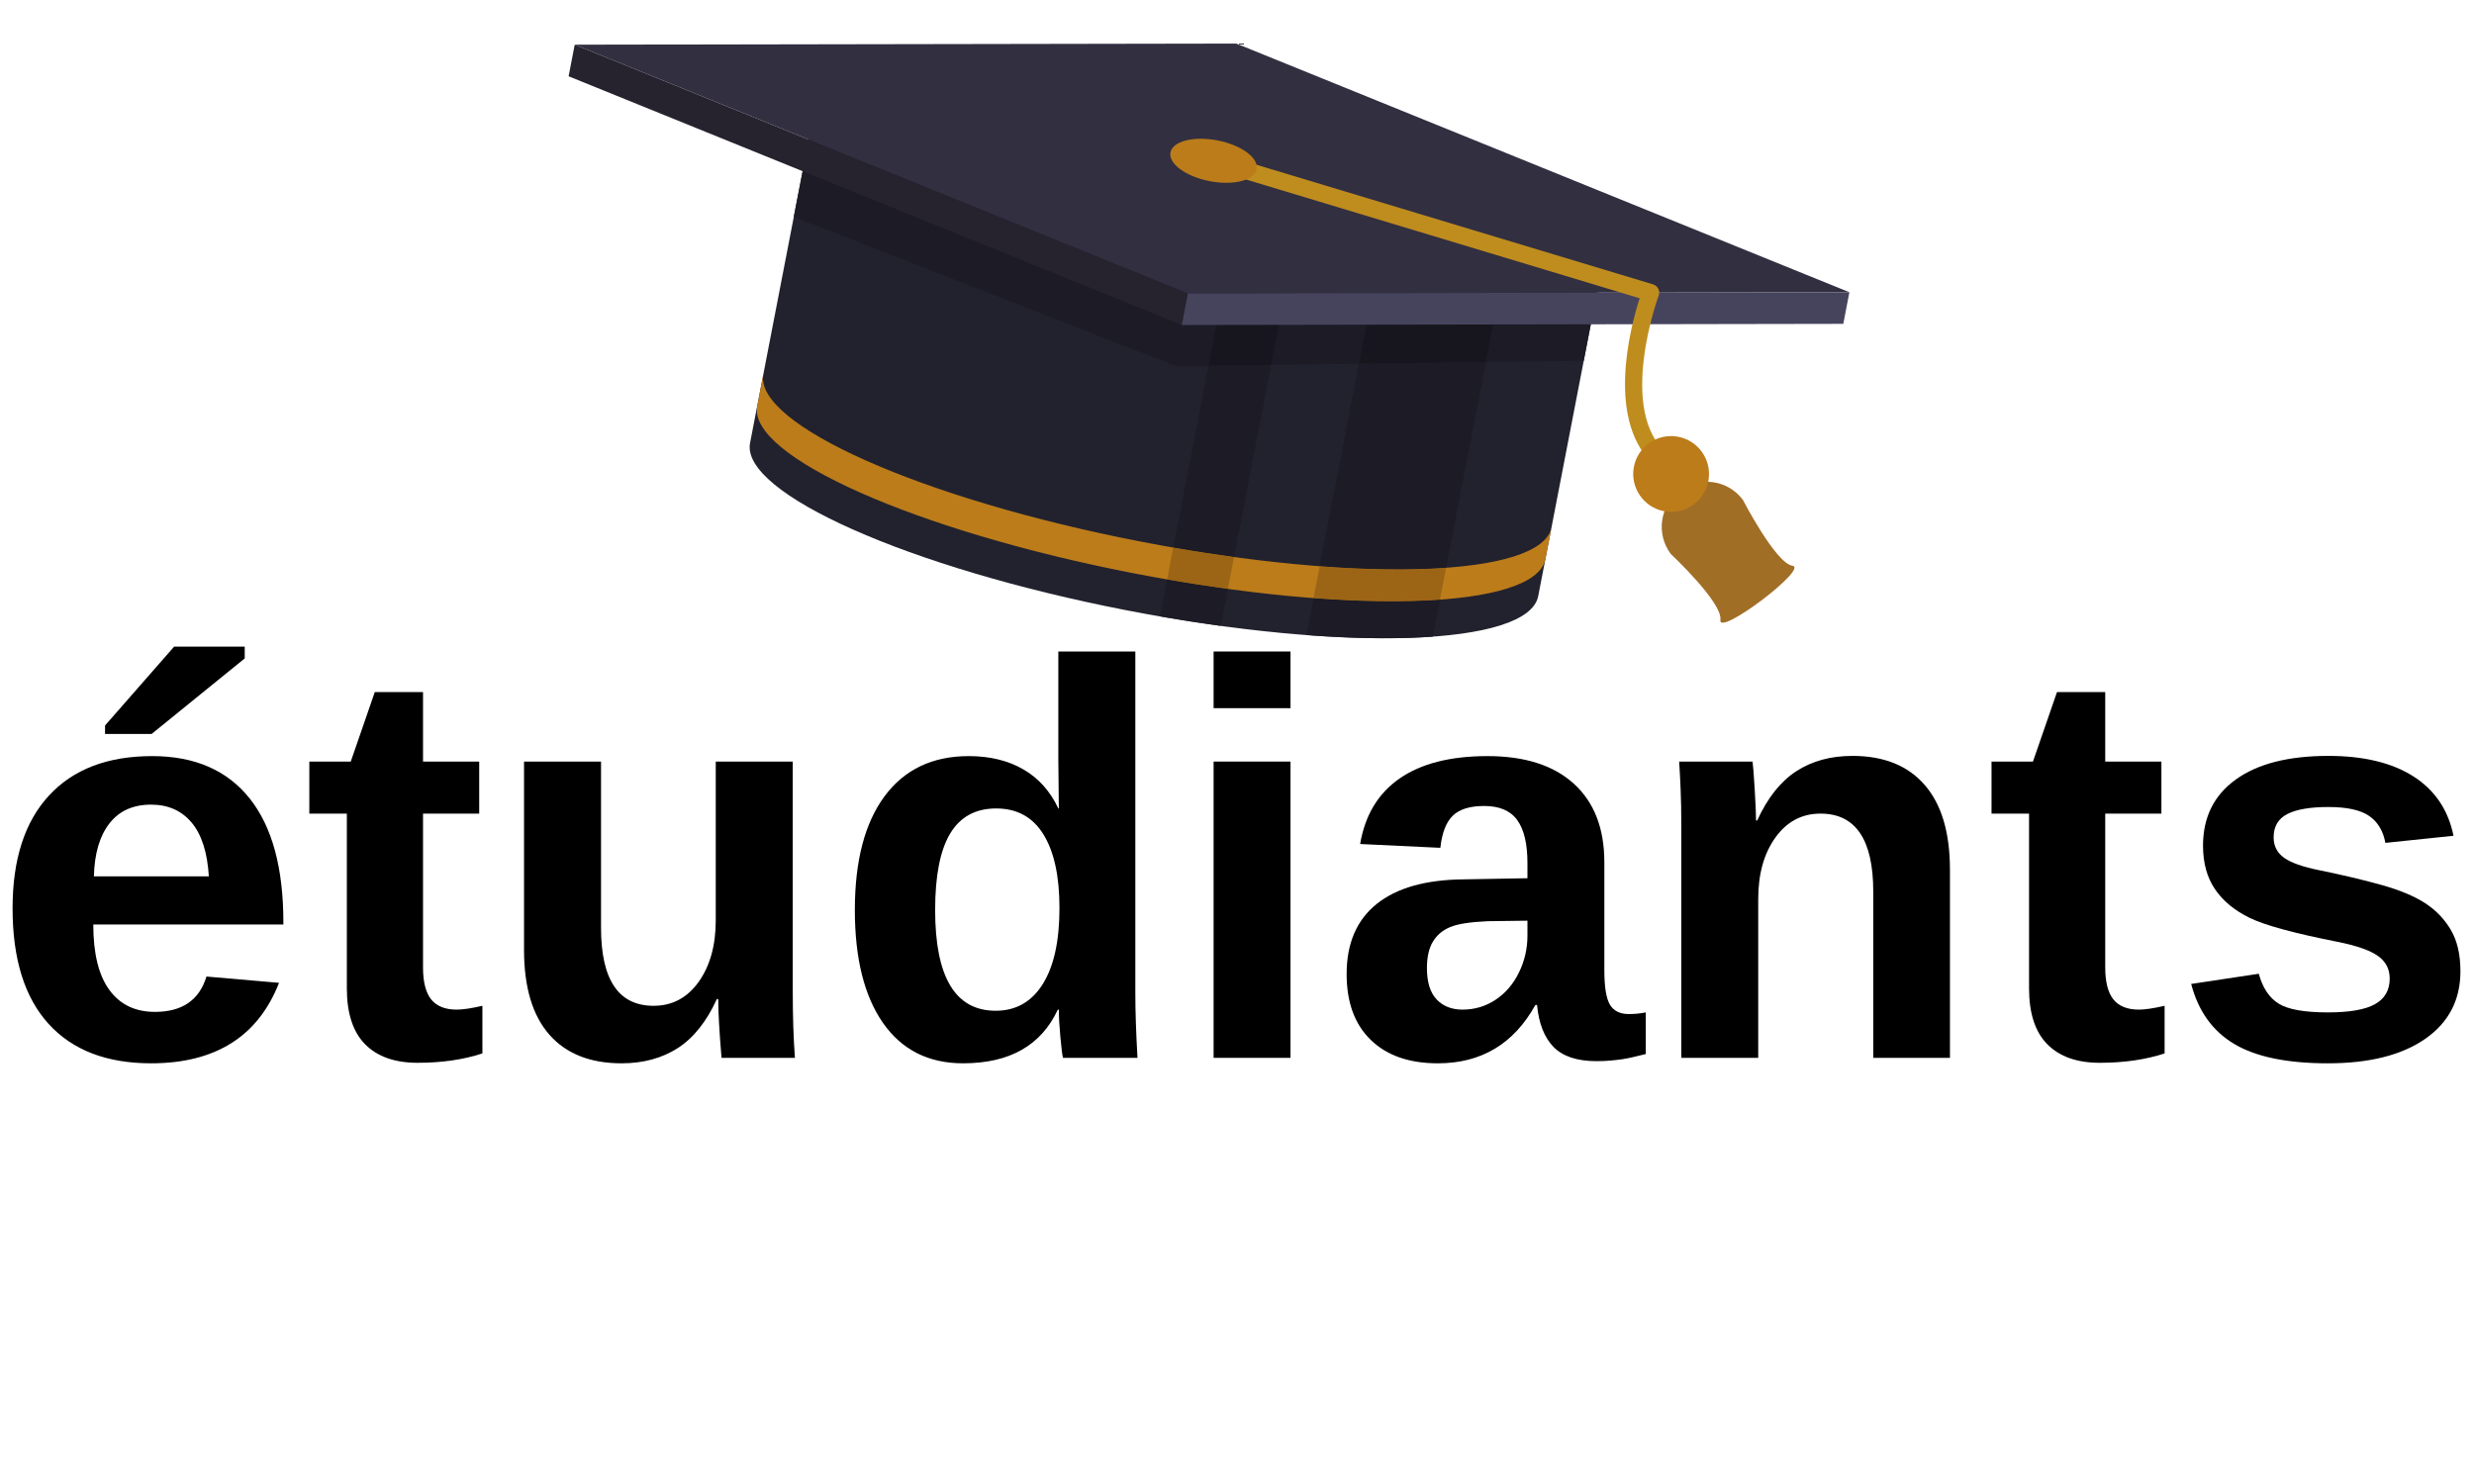<svg xmlns="http://www.w3.org/2000/svg" xmlns:xlink="http://www.w3.org/1999/xlink" width="500" zoomAndPan="magnify" viewBox="0 0 375 225" height="300" preserveAspectRatio="xMidYMid meet" version="1.0"><defs><g/><clipPath id="616c5f5c0a"><path d="M 113 15 L 244 15 L 244 97 L 113 97 Z M 113 15 " clip-rule="nonzero"/></clipPath><clipPath id="f4688e6bb0"><path d="M 77.27 12.285 L 218.828 -66.488 L 297.965 75.727 L 156.406 154.5 Z M 77.27 12.285 " clip-rule="nonzero"/></clipPath><clipPath id="dc95413bf6"><path d="M 77.27 12.285 L 218.828 -66.488 L 297.965 75.727 L 156.406 154.5 Z M 77.27 12.285 " clip-rule="nonzero"/></clipPath><clipPath id="f4f9b65240"><path d="M 77.27 12.285 L 218.828 -66.488 L 297.965 75.727 L 156.406 154.5 Z M 77.27 12.285 " clip-rule="nonzero"/></clipPath><clipPath id="4c065cb974"><path d="M 120 15 L 124 15 L 124 33 L 120 33 Z M 120 15 " clip-rule="nonzero"/></clipPath><clipPath id="471e801606"><path d="M 77.27 12.285 L 218.828 -66.488 L 297.965 75.727 L 156.406 154.5 Z M 77.27 12.285 " clip-rule="nonzero"/></clipPath><clipPath id="2329dbc1c8"><path d="M 77.27 12.285 L 218.828 -66.488 L 297.965 75.727 L 156.406 154.5 Z M 77.27 12.285 " clip-rule="nonzero"/></clipPath><clipPath id="0bf7eea07b"><path d="M 77.27 12.285 L 218.828 -66.488 L 297.965 75.727 L 156.406 154.5 Z M 77.27 12.285 " clip-rule="nonzero"/></clipPath><clipPath id="fc1983c7b4"><path d="M 120 15 L 244 15 L 244 56 L 120 56 Z M 120 15 " clip-rule="nonzero"/></clipPath><clipPath id="f86ddd85ab"><path d="M 77.27 12.285 L 218.828 -66.488 L 297.965 75.727 L 156.406 154.5 Z M 77.27 12.285 " clip-rule="nonzero"/></clipPath><clipPath id="f56d9db57e"><path d="M 77.27 12.285 L 218.828 -66.488 L 297.965 75.727 L 156.406 154.5 Z M 77.27 12.285 " clip-rule="nonzero"/></clipPath><clipPath id="30375ae085"><path d="M 77.27 12.285 L 218.828 -66.488 L 297.965 75.727 L 156.406 154.5 Z M 77.27 12.285 " clip-rule="nonzero"/></clipPath><clipPath id="3235d41d6e"><path d="M 114 56 L 236 56 L 236 92 L 114 92 Z M 114 56 " clip-rule="nonzero"/></clipPath><clipPath id="643f70dbac"><path d="M 77.27 12.285 L 218.828 -66.488 L 297.965 75.727 L 156.406 154.5 Z M 77.27 12.285 " clip-rule="nonzero"/></clipPath><clipPath id="eed657a066"><path d="M 77.27 12.285 L 218.828 -66.488 L 297.965 75.727 L 156.406 154.5 Z M 77.27 12.285 " clip-rule="nonzero"/></clipPath><clipPath id="e1cf6b457d"><path d="M 77.27 12.285 L 218.828 -66.488 L 297.965 75.727 L 156.406 154.5 Z M 77.27 12.285 " clip-rule="nonzero"/></clipPath><clipPath id="5d5d0e8bf8"><path d="M 188 27 L 198 27 L 198 30 L 188 30 Z M 188 27 " clip-rule="nonzero"/></clipPath><clipPath id="e4e97db234"><path d="M 77.27 12.285 L 218.828 -66.488 L 297.965 75.727 L 156.406 154.5 Z M 77.27 12.285 " clip-rule="nonzero"/></clipPath><clipPath id="fa7ba63e80"><path d="M 77.27 12.285 L 218.828 -66.488 L 297.965 75.727 L 156.406 154.5 Z M 77.27 12.285 " clip-rule="nonzero"/></clipPath><clipPath id="4705c59fa0"><path d="M 77.27 12.285 L 218.828 -66.488 L 297.965 75.727 L 156.406 154.5 Z M 77.27 12.285 " clip-rule="nonzero"/></clipPath><clipPath id="7d5963ee87"><path d="M 175 55 L 193 55 L 193 95 L 175 95 Z M 175 55 " clip-rule="nonzero"/></clipPath><clipPath id="f302562685"><path d="M 77.27 12.285 L 218.828 -66.488 L 297.965 75.727 L 156.406 154.5 Z M 77.27 12.285 " clip-rule="nonzero"/></clipPath><clipPath id="d8bf0250db"><path d="M 77.27 12.285 L 218.828 -66.488 L 297.965 75.727 L 156.406 154.5 Z M 77.27 12.285 " clip-rule="nonzero"/></clipPath><clipPath id="181c78fa23"><path d="M 77.27 12.285 L 218.828 -66.488 L 297.965 75.727 L 156.406 154.5 Z M 77.27 12.285 " clip-rule="nonzero"/></clipPath><clipPath id="fd8eafc970"><path d="M 183 27 L 198 27 L 198 56 L 183 56 Z M 183 27 " clip-rule="nonzero"/></clipPath><clipPath id="c79c195dc0"><path d="M 77.27 12.285 L 218.828 -66.488 L 297.965 75.727 L 156.406 154.5 Z M 77.27 12.285 " clip-rule="nonzero"/></clipPath><clipPath id="cb2c4658c6"><path d="M 77.27 12.285 L 218.828 -66.488 L 297.965 75.727 L 156.406 154.5 Z M 77.27 12.285 " clip-rule="nonzero"/></clipPath><clipPath id="d61498d497"><path d="M 77.27 12.285 L 218.828 -66.488 L 297.965 75.727 L 156.406 154.5 Z M 77.27 12.285 " clip-rule="nonzero"/></clipPath><clipPath id="f76670f1bd"><path d="M 176 83 L 188 83 L 188 90 L 176 90 Z M 176 83 " clip-rule="nonzero"/></clipPath><clipPath id="6506ee844b"><path d="M 77.27 12.285 L 218.828 -66.488 L 297.965 75.727 L 156.406 154.5 Z M 77.27 12.285 " clip-rule="nonzero"/></clipPath><clipPath id="97a3561dba"><path d="M 77.27 12.285 L 218.828 -66.488 L 297.965 75.727 L 156.406 154.5 Z M 77.27 12.285 " clip-rule="nonzero"/></clipPath><clipPath id="67cf4762bc"><path d="M 77.27 12.285 L 218.828 -66.488 L 297.965 75.727 L 156.406 154.5 Z M 77.27 12.285 " clip-rule="nonzero"/></clipPath><clipPath id="46d303cbe4"><path d="M 210 32 L 229 32 L 229 36 L 210 36 Z M 210 32 " clip-rule="nonzero"/></clipPath><clipPath id="dcd6458ed0"><path d="M 77.27 12.285 L 218.828 -66.488 L 297.965 75.727 L 156.406 154.5 Z M 77.27 12.285 " clip-rule="nonzero"/></clipPath><clipPath id="fbf7978442"><path d="M 77.27 12.285 L 218.828 -66.488 L 297.965 75.727 L 156.406 154.5 Z M 77.27 12.285 " clip-rule="nonzero"/></clipPath><clipPath id="912baca103"><path d="M 77.27 12.285 L 218.828 -66.488 L 297.965 75.727 L 156.406 154.5 Z M 77.27 12.285 " clip-rule="nonzero"/></clipPath><clipPath id="22f946c85c"><path d="M 198 54 L 226 54 L 226 97 L 198 97 Z M 198 54 " clip-rule="nonzero"/></clipPath><clipPath id="e111e2ad98"><path d="M 77.27 12.285 L 218.828 -66.488 L 297.965 75.727 L 156.406 154.5 Z M 77.27 12.285 " clip-rule="nonzero"/></clipPath><clipPath id="4bee168742"><path d="M 77.27 12.285 L 218.828 -66.488 L 297.965 75.727 L 156.406 154.5 Z M 77.27 12.285 " clip-rule="nonzero"/></clipPath><clipPath id="b81f73165b"><path d="M 77.27 12.285 L 218.828 -66.488 L 297.965 75.727 L 156.406 154.5 Z M 77.27 12.285 " clip-rule="nonzero"/></clipPath><clipPath id="2025bc3212"><path d="M 205 32 L 229 32 L 229 56 L 205 56 Z M 205 32 " clip-rule="nonzero"/></clipPath><clipPath id="f76b660d13"><path d="M 77.27 12.285 L 218.828 -66.488 L 297.965 75.727 L 156.406 154.5 Z M 77.27 12.285 " clip-rule="nonzero"/></clipPath><clipPath id="8ad0a9eea2"><path d="M 77.27 12.285 L 218.828 -66.488 L 297.965 75.727 L 156.406 154.5 Z M 77.27 12.285 " clip-rule="nonzero"/></clipPath><clipPath id="c282e5de70"><path d="M 77.27 12.285 L 218.828 -66.488 L 297.965 75.727 L 156.406 154.5 Z M 77.27 12.285 " clip-rule="nonzero"/></clipPath><clipPath id="810d9228ed"><path d="M 199 85 L 220 85 L 220 92 L 199 92 Z M 199 85 " clip-rule="nonzero"/></clipPath><clipPath id="975faba3ac"><path d="M 77.27 12.285 L 218.828 -66.488 L 297.965 75.727 L 156.406 154.5 Z M 77.27 12.285 " clip-rule="nonzero"/></clipPath><clipPath id="8bcb8de0d9"><path d="M 77.27 12.285 L 218.828 -66.488 L 297.965 75.727 L 156.406 154.5 Z M 77.27 12.285 " clip-rule="nonzero"/></clipPath><clipPath id="12e06fb26b"><path d="M 77.27 12.285 L 218.828 -66.488 L 297.965 75.727 L 156.406 154.5 Z M 77.27 12.285 " clip-rule="nonzero"/></clipPath><clipPath id="581169d421"><path d="M 251 73 L 272 73 L 272 95 L 251 95 Z M 251 73 " clip-rule="nonzero"/></clipPath><clipPath id="30399cda5d"><path d="M 77.27 12.285 L 218.828 -66.488 L 297.965 75.727 L 156.406 154.5 Z M 77.27 12.285 " clip-rule="nonzero"/></clipPath><clipPath id="676a166765"><path d="M 77.27 12.285 L 218.828 -66.488 L 297.965 75.727 L 156.406 154.5 Z M 77.27 12.285 " clip-rule="nonzero"/></clipPath><clipPath id="65889932c2"><path d="M 77.27 12.285 L 218.828 -66.488 L 297.965 75.727 L 156.406 154.5 Z M 77.27 12.285 " clip-rule="nonzero"/></clipPath><clipPath id="63a01df906"><path d="M 86 6 L 181 6 L 181 50 L 86 50 Z M 86 6 " clip-rule="nonzero"/></clipPath><clipPath id="be009842be"><path d="M 77.27 12.285 L 218.828 -66.488 L 297.965 75.727 L 156.406 154.5 Z M 77.27 12.285 " clip-rule="nonzero"/></clipPath><clipPath id="e6d1672676"><path d="M 77.27 12.285 L 218.828 -66.488 L 297.965 75.727 L 156.406 154.5 Z M 77.27 12.285 " clip-rule="nonzero"/></clipPath><clipPath id="0ea69e1670"><path d="M 77.27 12.285 L 218.828 -66.488 L 297.965 75.727 L 156.406 154.5 Z M 77.27 12.285 " clip-rule="nonzero"/></clipPath><clipPath id="57c4455598"><path d="M 87 6 L 281 6 L 281 45 L 87 45 Z M 87 6 " clip-rule="nonzero"/></clipPath><clipPath id="8b45457b65"><path d="M 77.27 12.285 L 218.828 -66.488 L 297.965 75.727 L 156.406 154.5 Z M 77.27 12.285 " clip-rule="nonzero"/></clipPath><clipPath id="58f0891a2a"><path d="M 77.27 12.285 L 218.828 -66.488 L 297.965 75.727 L 156.406 154.5 Z M 77.27 12.285 " clip-rule="nonzero"/></clipPath><clipPath id="08b8ec1c6b"><path d="M 77.27 12.285 L 218.828 -66.488 L 297.965 75.727 L 156.406 154.5 Z M 77.27 12.285 " clip-rule="nonzero"/></clipPath><clipPath id="759edc82d3"><path d="M 179 44 L 281 44 L 281 50 L 179 50 Z M 179 44 " clip-rule="nonzero"/></clipPath><clipPath id="452b38cc7b"><path d="M 77.27 12.285 L 218.828 -66.488 L 297.965 75.727 L 156.406 154.5 Z M 77.27 12.285 " clip-rule="nonzero"/></clipPath><clipPath id="7ecbcca813"><path d="M 77.27 12.285 L 218.828 -66.488 L 297.965 75.727 L 156.406 154.5 Z M 77.27 12.285 " clip-rule="nonzero"/></clipPath><clipPath id="4ef97b820b"><path d="M 77.27 12.285 L 218.828 -66.488 L 297.965 75.727 L 156.406 154.5 Z M 77.27 12.285 " clip-rule="nonzero"/></clipPath><clipPath id="11b72db340"><path d="M 182 23 L 254 23 L 254 72 L 182 72 Z M 182 23 " clip-rule="nonzero"/></clipPath><clipPath id="e226bd7b8f"><path d="M 77.27 12.285 L 218.828 -66.488 L 297.965 75.727 L 156.406 154.5 Z M 77.27 12.285 " clip-rule="nonzero"/></clipPath><clipPath id="0354e1091d"><path d="M 77.27 12.285 L 218.828 -66.488 L 297.965 75.727 L 156.406 154.5 Z M 77.27 12.285 " clip-rule="nonzero"/></clipPath><clipPath id="26010103df"><path d="M 77.27 12.285 L 218.828 -66.488 L 297.965 75.727 L 156.406 154.5 Z M 77.27 12.285 " clip-rule="nonzero"/></clipPath><clipPath id="203a350503"><path d="M 177 21 L 191 21 L 191 28 L 177 28 Z M 177 21 " clip-rule="nonzero"/></clipPath><clipPath id="c982055208"><path d="M 77.27 12.285 L 218.828 -66.488 L 297.965 75.727 L 156.406 154.5 Z M 77.27 12.285 " clip-rule="nonzero"/></clipPath><clipPath id="3e37fb1198"><path d="M 77.27 12.285 L 218.828 -66.488 L 297.965 75.727 L 156.406 154.5 Z M 77.27 12.285 " clip-rule="nonzero"/></clipPath><clipPath id="4f3ecc1897"><path d="M 77.27 12.285 L 218.828 -66.488 L 297.965 75.727 L 156.406 154.5 Z M 77.27 12.285 " clip-rule="nonzero"/></clipPath><clipPath id="1614f0f18c"><path d="M 247 66 L 260 66 L 260 78 L 247 78 Z M 247 66 " clip-rule="nonzero"/></clipPath><clipPath id="cc2c2b2c70"><path d="M 77.27 12.285 L 218.828 -66.488 L 297.965 75.727 L 156.406 154.5 Z M 77.27 12.285 " clip-rule="nonzero"/></clipPath><clipPath id="15d17a727e"><path d="M 77.27 12.285 L 218.828 -66.488 L 297.965 75.727 L 156.406 154.5 Z M 77.27 12.285 " clip-rule="nonzero"/></clipPath><clipPath id="ff4d7d4eda"><path d="M 77.27 12.285 L 218.828 -66.488 L 297.965 75.727 L 156.406 154.5 Z M 77.27 12.285 " clip-rule="nonzero"/></clipPath></defs><g fill="#000000" fill-opacity="1"><g transform="translate(-1.422, 160.388)"><g><path d="M 24.328 0.828 C 17.578 0.828 12.391 -1.172 8.766 -5.172 C 5.141 -9.172 3.328 -15.004 3.328 -22.672 C 3.328 -30.086 5.164 -35.785 8.844 -39.766 C 12.52 -43.754 17.734 -45.75 24.484 -45.75 C 30.93 -45.75 35.859 -43.609 39.266 -39.328 C 42.672 -35.055 44.375 -28.797 44.375 -20.547 L 44.375 -20.219 L 15.562 -20.219 C 15.562 -15.844 16.367 -12.539 17.984 -10.312 C 19.609 -8.082 21.914 -6.969 24.906 -6.969 C 29.031 -6.969 31.633 -8.754 32.719 -12.328 L 43.719 -11.375 C 40.531 -3.238 34.066 0.828 24.328 0.828 Z M 24.328 -38.391 C 21.586 -38.391 19.477 -37.438 18 -35.531 C 16.52 -33.625 15.738 -30.953 15.656 -27.516 L 33.078 -27.516 C 32.859 -31.141 31.988 -33.859 30.469 -35.672 C 28.945 -37.484 26.898 -38.391 24.328 -38.391 Z M 17.344 -49.109 L 17.344 -50.391 L 27.812 -62.344 L 38.516 -62.344 L 38.516 -60.562 L 24.406 -49.109 Z M 17.344 -49.109 "/></g></g></g><g fill="#000000" fill-opacity="1"><g transform="translate(45.855, 160.388)"><g><path d="M 17.438 0.75 C 14 0.75 11.352 -0.18 9.5 -2.047 C 7.645 -3.922 6.719 -6.754 6.719 -10.547 L 6.719 -37.031 L 1.031 -37.031 L 1.031 -44.922 L 7.312 -44.922 L 10.953 -55.453 L 18.266 -55.453 L 18.266 -44.922 L 26.781 -44.922 L 26.781 -37.031 L 18.266 -37.031 L 18.266 -13.703 C 18.266 -11.516 18.676 -9.898 19.5 -8.859 C 20.332 -7.828 21.625 -7.312 23.375 -7.312 C 24.281 -7.312 25.578 -7.504 27.266 -7.891 L 27.266 -0.672 C 24.391 0.273 21.113 0.75 17.438 0.75 Z M 17.438 0.75 "/></g></g></g><g fill="#000000" fill-opacity="1"><g transform="translate(74.164, 160.388)"><g><path d="M 16.938 -44.922 L 16.938 -19.719 C 16.938 -11.832 19.594 -7.891 24.906 -7.891 C 27.727 -7.891 30.004 -9.098 31.734 -11.516 C 33.461 -13.941 34.328 -17.051 34.328 -20.844 L 34.328 -44.922 L 46 -44.922 L 46 -10.047 C 46 -6.223 46.109 -2.875 46.328 0 L 35.203 0 C 34.867 -3.988 34.703 -6.961 34.703 -8.922 L 34.5 -8.922 C 32.945 -5.516 30.973 -3.035 28.578 -1.484 C 26.18 0.055 23.336 0.828 20.047 0.828 C 15.285 0.828 11.629 -0.629 9.078 -3.547 C 6.535 -6.461 5.266 -10.742 5.266 -16.391 L 5.266 -44.922 Z M 16.938 -44.922 "/></g></g></g><g fill="#000000" fill-opacity="1"><g transform="translate(126.09, 160.388)"><g><path d="M 35.031 0 C 34.926 -0.414 34.797 -1.457 34.641 -3.125 C 34.484 -4.801 34.406 -6.195 34.406 -7.312 L 34.25 -7.312 C 31.727 -1.883 26.941 0.828 19.891 0.828 C 14.648 0.828 10.602 -1.211 7.75 -5.297 C 4.906 -9.379 3.484 -15.086 3.484 -22.422 C 3.484 -29.859 4.984 -35.602 7.984 -39.656 C 10.992 -43.719 15.25 -45.75 20.75 -45.75 C 23.938 -45.75 26.688 -45.082 29 -43.75 C 31.312 -42.426 33.086 -40.445 34.328 -37.812 L 34.406 -37.812 L 34.328 -45.203 L 34.328 -61.609 L 46 -61.609 L 46 -9.797 C 46 -7.023 46.109 -3.758 46.328 0 Z M 34.5 -22.703 C 34.5 -27.547 33.688 -31.273 32.062 -33.891 C 30.445 -36.504 28.062 -37.812 24.906 -37.812 C 21.781 -37.812 19.457 -36.547 17.938 -34.016 C 16.414 -31.484 15.656 -27.617 15.656 -22.422 C 15.656 -12.234 18.711 -7.141 24.828 -7.141 C 27.898 -7.141 30.281 -8.488 31.969 -11.188 C 33.656 -13.883 34.5 -17.723 34.5 -22.703 Z M 34.5 -22.703 "/></g></g></g><g fill="#000000" fill-opacity="1"><g transform="translate(178.016, 160.388)"><g><path d="M 5.938 -53.016 L 5.938 -61.609 L 17.594 -61.609 L 17.594 -53.016 Z M 5.938 0 L 5.938 -44.922 L 17.594 -44.922 L 17.594 0 Z M 5.938 0 "/></g></g></g><g fill="#000000" fill-opacity="1"><g transform="translate(201.634, 160.388)"><g><path d="M 16.312 0.828 C 11.969 0.828 8.578 -0.352 6.141 -2.719 C 3.703 -5.082 2.484 -8.41 2.484 -12.703 C 2.484 -17.348 4 -20.891 7.031 -23.328 C 10.062 -25.766 14.457 -27.008 20.219 -27.062 L 29.891 -27.234 L 29.891 -29.516 C 29.891 -32.453 29.375 -34.629 28.344 -36.047 C 27.32 -37.473 25.648 -38.188 23.328 -38.188 C 21.172 -38.188 19.586 -37.695 18.578 -36.719 C 17.566 -35.738 16.938 -34.113 16.688 -31.844 L 4.531 -32.422 C 5.27 -36.797 7.266 -40.109 10.516 -42.359 C 13.773 -44.617 18.211 -45.75 23.828 -45.75 C 29.504 -45.75 33.875 -44.348 36.938 -41.547 C 40.008 -38.754 41.547 -34.785 41.547 -29.641 L 41.547 -13.281 C 41.547 -10.758 41.828 -9.02 42.391 -8.062 C 42.961 -7.113 43.914 -6.641 45.25 -6.641 C 46.133 -6.641 46.992 -6.723 47.828 -6.891 L 47.828 -0.578 C 47.129 -0.41 46.504 -0.258 45.953 -0.125 C 45.398 0.008 44.848 0.117 44.297 0.203 C 43.742 0.285 43.156 0.352 42.531 0.406 C 41.906 0.469 41.176 0.5 40.344 0.5 C 37.414 0.5 35.25 -0.219 33.844 -1.656 C 32.445 -3.094 31.613 -5.211 31.344 -8.016 L 31.094 -8.016 C 27.82 -2.117 22.895 0.828 16.312 0.828 Z M 29.891 -20.797 L 23.906 -20.719 C 21.195 -20.602 19.273 -20.301 18.141 -19.812 C 17.004 -19.332 16.141 -18.594 15.547 -17.594 C 14.953 -16.602 14.656 -15.273 14.656 -13.609 C 14.656 -11.484 15.145 -9.898 16.125 -8.859 C 17.102 -7.828 18.41 -7.312 20.047 -7.312 C 21.879 -7.312 23.547 -7.805 25.047 -8.797 C 26.555 -9.797 27.738 -11.172 28.594 -12.922 C 29.457 -14.68 29.891 -16.547 29.891 -18.516 Z M 29.891 -20.797 "/></g></g></g><g fill="#000000" fill-opacity="1"><g transform="translate(248.911, 160.388)"><g><path d="M 35.031 0 L 35.031 -25.203 C 35.031 -33.086 32.363 -37.031 27.031 -37.031 C 24.207 -37.031 21.926 -35.816 20.188 -33.391 C 18.457 -30.973 17.594 -27.867 17.594 -24.078 L 17.594 0 L 5.938 0 L 5.938 -34.875 C 5.938 -37.281 5.898 -39.25 5.828 -40.781 C 5.766 -42.32 5.691 -43.703 5.609 -44.922 L 16.734 -44.922 C 16.816 -44.391 16.926 -42.984 17.062 -40.703 C 17.195 -38.422 17.266 -36.848 17.266 -35.984 L 17.438 -35.984 C 19.008 -39.422 20.984 -41.91 23.359 -43.453 C 25.742 -45.004 28.582 -45.781 31.875 -45.781 C 36.633 -45.781 40.285 -44.312 42.828 -41.375 C 45.379 -38.445 46.656 -34.16 46.656 -28.516 L 46.656 0 Z M 35.031 0 "/></g></g></g><g fill="#000000" fill-opacity="1"><g transform="translate(300.837, 160.388)"><g><path d="M 17.438 0.75 C 14 0.75 11.352 -0.18 9.5 -2.047 C 7.645 -3.922 6.719 -6.754 6.719 -10.547 L 6.719 -37.031 L 1.031 -37.031 L 1.031 -44.922 L 7.312 -44.922 L 10.953 -55.453 L 18.266 -55.453 L 18.266 -44.922 L 26.781 -44.922 L 26.781 -37.031 L 18.266 -37.031 L 18.266 -13.703 C 18.266 -11.516 18.676 -9.898 19.5 -8.859 C 20.332 -7.828 21.625 -7.312 23.375 -7.312 C 24.281 -7.312 25.578 -7.504 27.266 -7.891 L 27.266 -0.672 C 24.391 0.273 21.113 0.75 17.438 0.75 Z M 17.438 0.75 "/></g></g></g><g fill="#000000" fill-opacity="1"><g transform="translate(329.145, 160.388)"><g><path d="M 43.797 -13.125 C 43.797 -8.77 42.016 -5.352 38.453 -2.875 C 34.898 -0.406 29.984 0.828 23.703 0.828 C 17.535 0.828 12.812 -0.145 9.531 -2.094 C 6.25 -4.039 4.066 -7.078 2.984 -11.203 L 13.234 -12.75 C 13.816 -10.613 14.82 -9.102 16.25 -8.219 C 17.676 -7.332 20.16 -6.891 23.703 -6.891 C 26.961 -6.891 29.336 -7.301 30.828 -8.125 C 32.328 -8.957 33.078 -10.258 33.078 -12.031 C 33.078 -13.477 32.473 -14.625 31.266 -15.469 C 30.066 -16.312 28.031 -17.02 25.156 -17.594 C 18.57 -18.895 14.129 -20.109 11.828 -21.234 C 9.535 -22.359 7.785 -23.812 6.578 -25.594 C 5.379 -27.375 4.781 -29.566 4.781 -32.172 C 4.781 -36.461 6.43 -39.801 9.734 -42.188 C 13.035 -44.582 17.719 -45.781 23.781 -45.781 C 29.125 -45.781 33.422 -44.742 36.672 -42.672 C 39.922 -40.598 41.945 -37.598 42.75 -33.672 L 32.422 -32.594 C 32.086 -34.414 31.27 -35.773 29.969 -36.672 C 28.664 -37.578 26.602 -38.031 23.781 -38.031 C 21.02 -38.031 18.945 -37.676 17.562 -36.969 C 16.176 -36.258 15.484 -35.078 15.484 -33.422 C 15.484 -32.117 16.016 -31.086 17.078 -30.328 C 18.148 -29.566 19.941 -28.938 22.453 -28.438 C 25.973 -27.719 29.094 -26.977 31.812 -26.219 C 34.539 -25.457 36.727 -24.551 38.375 -23.5 C 40.02 -22.445 41.332 -21.098 42.312 -19.453 C 43.301 -17.805 43.797 -15.695 43.797 -13.125 Z M 43.797 -13.125 "/></g></g></g><g clip-path="url(#616c5f5c0a)"><g clip-path="url(#f4688e6bb0)"><g clip-path="url(#dc95413bf6)"><g clip-path="url(#f4f9b65240)"><path fill="#22222e" d="M 243.191 38.504 L 123.723 15.293 L 113.691 67.16 C 112.219 74.762 137.773 86.121 170.766 92.531 C 203.758 98.938 231.691 97.973 233.16 90.371 L 243.191 38.504 " fill-opacity="1" fill-rule="nonzero"/></g></g></g></g><g clip-path="url(#4c065cb974)"><g clip-path="url(#471e801606)"><g clip-path="url(#2329dbc1c8)"><g clip-path="url(#0bf7eea07b)"><path fill="#d3d2d2" d="M 120.32 32.879 L 123.723 15.293 L 120.32 32.879 " fill-opacity="1" fill-rule="nonzero"/></g></g></g></g><g clip-path="url(#fc1983c7b4)"><g clip-path="url(#f86ddd85ab)"><g clip-path="url(#f56d9db57e)"><g clip-path="url(#30375ae085)"><path fill="#1c1b26" d="M 240.055 54.715 L 225.227 54.91 L 228.938 35.73 L 243.191 38.504 L 240.055 54.715 M 205.969 55.164 L 192.684 55.336 L 197.652 29.652 L 210.418 32.137 L 205.969 55.164 M 183.168 55.461 L 178.297 55.523 L 120.32 32.879 L 123.723 15.293 L 188.5 27.879 L 183.168 55.461 " fill-opacity="1" fill-rule="nonzero"/></g></g></g></g><g clip-path="url(#3235d41d6e)"><g clip-path="url(#643f70dbac)"><g clip-path="url(#eed657a066)"><g clip-path="url(#e1cf6b457d)"><path fill="#bc7c1a" d="M 172.781 82.09 C 139.789 75.68 114.242 64.324 115.711 56.723 L 114.777 61.555 C 113.305 69.156 138.859 80.516 171.848 86.922 C 204.836 93.332 232.773 92.367 234.246 84.762 L 235.18 79.93 C 233.711 87.531 205.773 88.5 172.781 82.09 " fill-opacity="1" fill-rule="nonzero"/></g></g></g></g><g clip-path="url(#5d5d0e8bf8)"><g clip-path="url(#e4e97db234)"><g clip-path="url(#fa7ba63e80)"><g clip-path="url(#4705c59fa0)"><path fill="#d3d2d2" d="M 197.652 29.656 L 188.5 27.879 L 188.504 27.875 L 197.652 29.652 " fill-opacity="1" fill-rule="nonzero"/></g></g></g></g><g clip-path="url(#7d5963ee87)"><g clip-path="url(#f302562685)"><g clip-path="url(#d8bf0250db)"><g clip-path="url(#181c78fa23)"><path fill="#1c1b26" d="M 185.035 94.891 C 182.035 94.477 178.957 94 175.816 93.453 L 176.902 87.852 C 180.039 88.402 183.117 88.879 186.117 89.289 L 185.035 94.891 M 187.055 84.457 C 184.055 84.047 180.973 83.57 177.836 83.02 L 183.168 55.461 L 192.684 55.336 L 187.055 84.457 " fill-opacity="1" fill-rule="nonzero"/></g></g></g></g><g clip-path="url(#fd8eafc970)"><g clip-path="url(#c79c195dc0)"><g clip-path="url(#cb2c4658c6)"><g clip-path="url(#d61498d497)"><path fill="#17161e" d="M 192.684 55.336 L 183.168 55.461 L 188.504 27.875 L 197.652 29.656 L 192.684 55.336 " fill-opacity="1" fill-rule="nonzero"/></g></g></g></g><g clip-path="url(#f76670f1bd)"><g clip-path="url(#6506ee844b)"><g clip-path="url(#97a3561dba)"><g clip-path="url(#67cf4762bc)"><path fill="#9c6515" d="M 186.117 89.289 C 183.117 88.879 180.039 88.402 176.902 87.852 L 177.836 83.02 C 180.973 83.57 184.055 84.047 187.055 84.457 L 186.117 89.289 " fill-opacity="1" fill-rule="nonzero"/></g></g></g></g><g clip-path="url(#46d303cbe4)"><g clip-path="url(#dcd6458ed0)"><g clip-path="url(#fbf7978442)"><g clip-path="url(#912baca103)"><path fill="#d3d2d2" d="M 228.934 35.734 L 210.418 32.137 L 210.422 32.137 L 228.938 35.73 " fill-opacity="1" fill-rule="nonzero"/></g></g></g></g><g clip-path="url(#22f946c85c)"><g clip-path="url(#e111e2ad98)"><g clip-path="url(#4bee168742)"><g clip-path="url(#b81f73165b)"><path fill="#1c1b26" d="M 217.176 96.523 C 211.793 96.914 205.277 96.836 198.016 96.281 L 199.098 90.684 C 206.363 91.234 212.871 91.309 218.262 90.918 L 217.176 96.523 M 219.195 86.09 C 213.805 86.477 207.297 86.402 200.031 85.852 L 205.969 55.164 L 225.227 54.91 L 219.195 86.09 " fill-opacity="1" fill-rule="nonzero"/></g></g></g></g><g clip-path="url(#2025bc3212)"><g clip-path="url(#f76b660d13)"><g clip-path="url(#8ad0a9eea2)"><g clip-path="url(#c282e5de70)"><path fill="#17161e" d="M 225.227 54.91 L 205.969 55.164 L 210.422 32.137 L 228.934 35.734 L 225.227 54.91 " fill-opacity="1" fill-rule="nonzero"/></g></g></g></g><g clip-path="url(#810d9228ed)"><g clip-path="url(#975faba3ac)"><g clip-path="url(#8bcb8de0d9)"><g clip-path="url(#12e06fb26b)"><path fill="#9c6515" d="M 218.262 90.918 C 212.871 91.309 206.363 91.234 199.098 90.684 L 200.031 85.852 C 207.297 86.402 213.805 86.477 219.195 86.09 L 218.262 90.918 " fill-opacity="1" fill-rule="nonzero"/></g></g></g></g><g clip-path="url(#581169d421)"><g clip-path="url(#30399cda5d)"><g clip-path="url(#676a166765)"><g clip-path="url(#65889932c2)"><path fill="#a16e26" d="M 254.602 74.414 C 251.586 76.684 250.984 80.969 253.25 83.988 C 253.25 83.988 261.141 91.375 260.77 93.992 C 260.398 96.609 274.219 86.137 271.691 85.777 C 269.164 85.418 264.172 75.773 264.172 75.773 C 261.906 72.754 257.621 72.145 254.602 74.414 " fill-opacity="1" fill-rule="nonzero"/></g></g></g></g><g clip-path="url(#63a01df906)"><g clip-path="url(#be009842be)"><g clip-path="url(#e6d1672676)"><g clip-path="url(#0ea69e1670)"><path fill="#26232f" d="M 179.129 49.277 L 86.188 11.566 L 87.113 6.773 L 180.055 44.484 L 179.129 49.277 " fill-opacity="1" fill-rule="nonzero"/></g></g></g></g><g clip-path="url(#57c4455598)"><g clip-path="url(#8b45457b65)"><g clip-path="url(#58f0891a2a)"><g clip-path="url(#08b8ec1c6b)"><path fill="#322f41" d="M 180.055 44.484 L 87.113 6.773 L 187.383 6.602 L 280.324 44.309 L 180.055 44.484 " fill-opacity="1" fill-rule="nonzero"/></g></g></g></g><g clip-path="url(#759edc82d3)"><g clip-path="url(#452b38cc7b)"><g clip-path="url(#7ecbcca813)"><g clip-path="url(#4ef97b820b)"><path fill="#46445d" d="M 279.402 49.102 L 179.129 49.277 L 180.055 44.484 L 280.324 44.309 L 279.402 49.102 " fill-opacity="1" fill-rule="nonzero"/></g></g></g></g><g clip-path="url(#11b72db340)"><g clip-path="url(#e226bd7b8f)"><g clip-path="url(#0354e1091d)"><g clip-path="url(#26010103df)"><path fill="#bf8d1e" d="M 251.68 71.109 C 251.469 71.066 251.266 70.973 251.094 70.828 C 243.238 64.23 247.098 49.695 248.531 45.219 L 183.574 25.621 C 182.883 25.414 182.492 24.691 182.699 24 C 182.902 23.312 183.637 22.926 184.32 23.129 L 250.57 43.117 C 250.914 43.223 251.199 43.465 251.363 43.785 C 251.52 44.109 251.539 44.48 251.414 44.816 C 251.348 44.992 245.023 62.328 252.762 68.836 C 253.316 69.297 253.387 70.117 252.926 70.668 C 252.609 71.043 252.129 71.191 251.68 71.109 " fill-opacity="1" fill-rule="nonzero"/></g></g></g></g><g clip-path="url(#203a350503)"><g clip-path="url(#c982055208)"><g clip-path="url(#3e37fb1198)"><g clip-path="url(#4f3ecc1897)"><path fill="#bc7c1a" d="M 190.477 25.645 C 190.809 23.941 188.152 21.988 184.543 21.289 C 180.934 20.59 177.742 21.402 177.414 23.109 C 177.082 24.812 179.738 26.762 183.352 27.465 C 186.957 28.164 190.148 27.352 190.477 25.645 " fill-opacity="1" fill-rule="nonzero"/></g></g></g></g><g clip-path="url(#1614f0f18c)"><g clip-path="url(#cc2c2b2c70)"><g clip-path="url(#15d17a727e)"><g clip-path="url(#ff4d7d4eda)"><path fill="#bc7c1a" d="M 258.941 72.961 C 259.543 69.844 257.504 66.828 254.391 66.223 C 251.277 65.621 248.266 67.652 247.66 70.77 C 247.059 73.883 249.098 76.898 252.211 77.508 C 255.324 78.109 258.336 76.078 258.941 72.961 " fill-opacity="1" fill-rule="nonzero"/></g></g></g></g></svg>